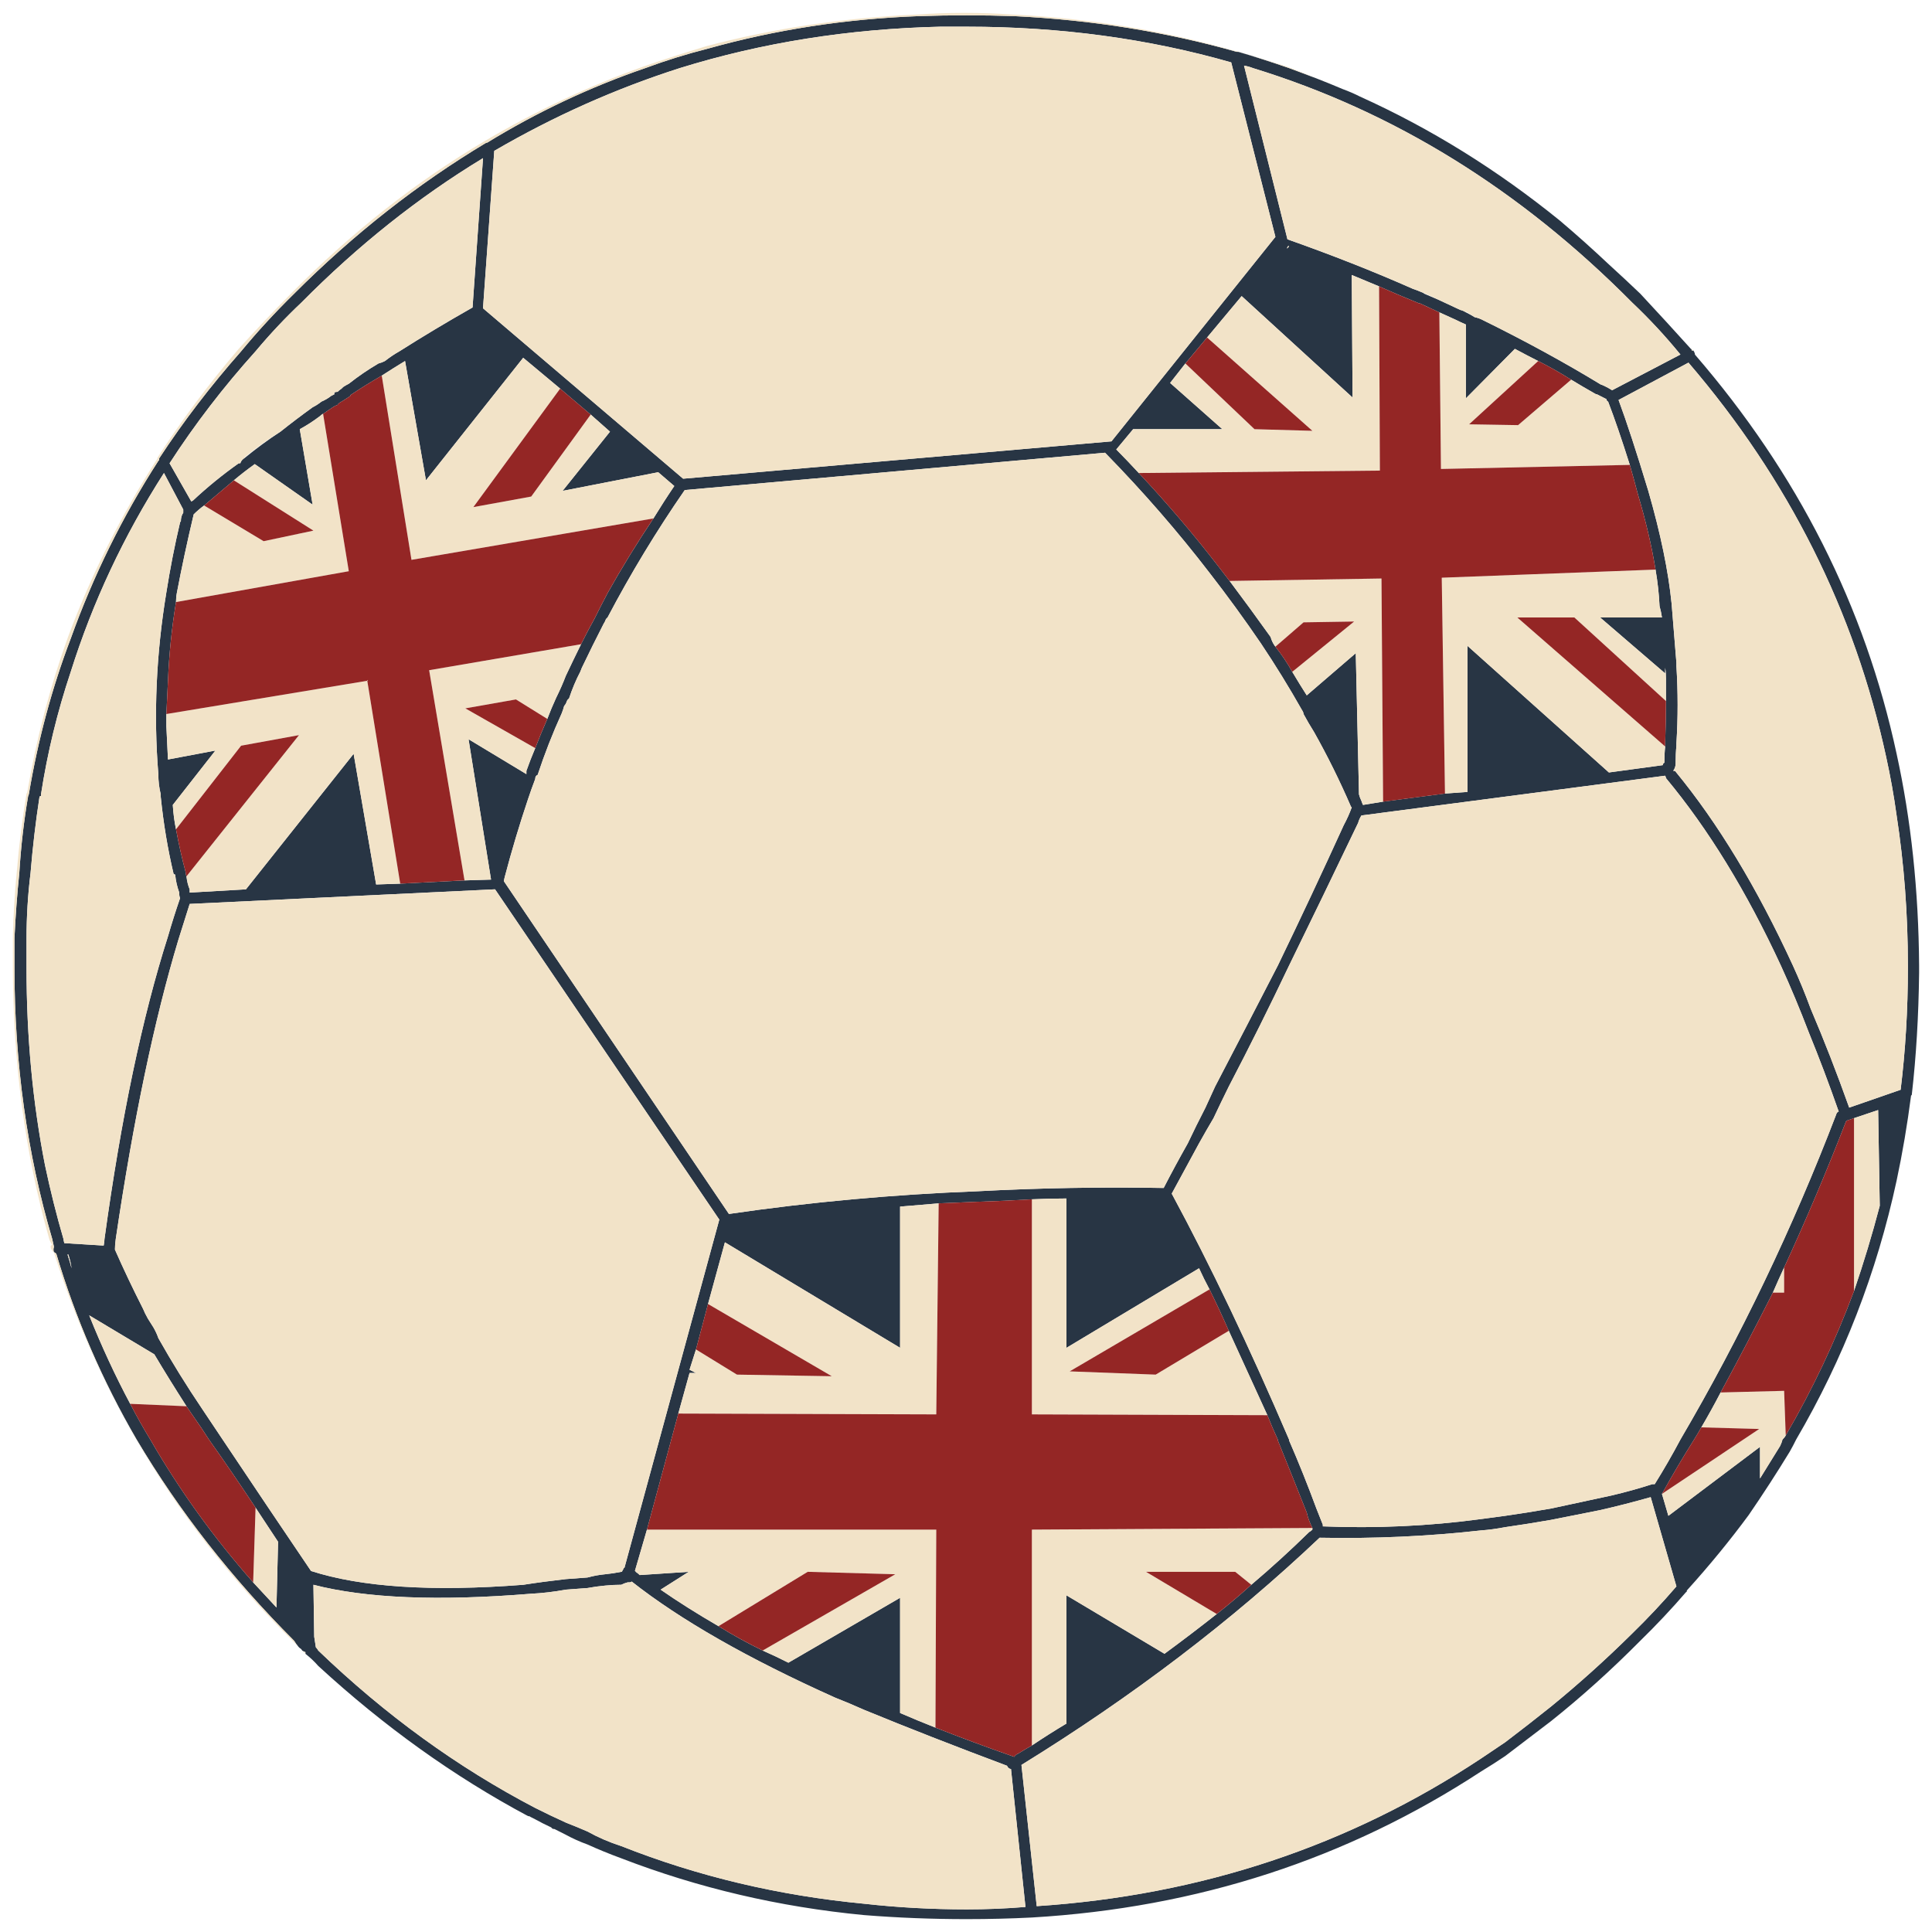 <?xml version="1.0" encoding="utf-8"?>
<!-- Generator: Adobe Illustrator 16.0.0, SVG Export Plug-In . SVG Version: 6.00 Build 0)  -->
<!DOCTYPE svg PUBLIC "-//W3C//DTD SVG 1.1//EN" "http://www.w3.org/Graphics/SVG/1.1/DTD/svg11.dtd">
<svg version="1.1" id="Layer_1" xmlns="http://www.w3.org/2000/svg" xmlns:xlink="http://www.w3.org/1999/xlink" x="0px" y="0px"
	 width="300px" height="300px" viewBox="0 0 300 300" enable-background="new 0 0 300 300" xml:space="preserve">
<g>
	<path fill-rule="evenodd" clip-rule="evenodd" fill="#283544" d="M204.344,12.146c1.382,0.539,2.776,1.104,4.185,1.701
		c0.914,0.334,1.787,0.713,2.618,1.135c10.982,4.955,21.339,11.384,31.074,19.279c2.579,2.186,5.115,4.452,7.609,6.803
		c1.664,1.513,3.285,3.026,4.868,4.536c2.664,2.858,5.283,5.714,7.859,8.57c0.084,0.011,0.129,0.092,0.129,0.251h0.249
		c0.082,0.085,0.166,0.254,0.247,0.504v0.127c15.976,18.482,26.414,39.148,31.322,61.998c2.248,10.249,3.414,21.211,3.495,32.889
		c0,0.169,0,0.295,0,0.376c0,0.338,0,0.59,0,0.761c-0.081,6.718-0.459,12.977-1.121,18.772c0,0.169-0.044,0.252-0.126,0.252
		c-0.584,4.536-1.333,8.947-2.248,13.23c-3.078,14.281-8.277,27.683-15.599,40.2c-0.33,0.672-0.663,1.303-0.998,1.889
		c-1.998,3.278-4.118,6.553-6.365,9.828c-2.91,3.948-6.112,7.856-9.608,11.721c0,0.169-0.042,0.252-0.123,0.252
		c-2.245,2.605-4.618,5.124-7.113,7.561c-4.492,4.533-9.108,8.692-13.85,12.472c-2.414,1.852-4.786,3.656-7.115,5.421
		c-1.248,0.84-2.495,1.638-3.744,2.393c-20.798,13.611-44.051,21.171-69.759,22.683c-3.326,0.169-6.693,0.252-10.106,0.252
		c-5.405,0-10.73-0.209-15.973-0.629c-13.145-1.261-25.706-4.201-37.687-8.821c-1.831-0.671-3.578-1.386-5.243-2.144
		c-1.164-0.416-2.286-0.923-3.368-1.511c-0.665-0.336-1.248-0.631-1.745-0.883c-0.253,0-0.417-0.083-0.503-0.25
		c-0.913-0.423-1.746-0.843-2.495-1.262c-0.165-0.084-0.415-0.212-0.746-0.377c-0.084-0.085-0.209-0.126-0.376-0.126
		c-11.48-6.133-22.335-13.904-32.568-23.313c-0.584-0.671-1.248-1.3-1.997-1.889v-0.254c-0.243-0.081-0.409-0.163-0.5-0.25
		c-0.083-0.167-0.208-0.295-0.374-0.38l-0.189-0.187c-0.221-0.235-0.451-0.552-0.687-0.945c-9.731-9.745-17.885-20.162-24.456-31.25
		c-5.325-9.158-9.486-18.775-12.48-28.857c-0.083-0.084-0.208-0.169-0.373-0.251c-0.084-0.256-0.084-0.506,0-0.759v-0.128
		c-0.084-0.417-0.168-0.794-0.25-1.133c-3.909-13.271-5.867-27.302-5.867-42.088c0-1.174,0-2.267,0-3.274c0-0.504,0-0.966,0-1.386
		c0.169-3.529,0.417-6.888,0.75-10.082c0.25-4.114,0.709-8.106,1.374-11.97c0.083-0.168,0.125-0.296,0.125-0.38
		c1.415-8.397,3.578-16.422,6.489-24.067c3.494-9.744,8.029-18.942,13.603-27.595l0.125-0.126v-0.252
		c3.744-5.715,7.986-11.258,12.728-16.634c2.495-3.024,5.241-6.007,8.234-8.949c9.237-9.238,19.178-17.051,29.828-23.438h0.124
		c7.82-4.786,16.014-8.651,24.584-11.592c3.163-1.176,6.407-2.184,9.733-3.025c10.482-2.938,21.381-4.619,32.696-5.04
		c2.494-0.084,4.991-0.125,7.486-0.125c2.414,0,4.867,0.041,7.362,0.125c12.063,0.59,23.586,2.436,34.566,5.546h0.249
		c2.581,0.754,5.201,1.596,7.861,2.52C201.538,11.075,202.932,11.6,204.344,12.146z M221.005,45.474l0.125,0.126l2.371,1.009
		l3.243,1.514c0.335,0.082,0.625,0.208,0.875,0.379c0.499,0.249,0.959,0.503,1.374,0.753c0.415,0.086,0.79,0.212,1.12,0.379
		c6.658,3.276,12.813,6.638,18.471,10.082c0.081,0,0.375,0.125,0.871,0.379c0.169,0.081,0.46,0.25,0.875,0.503l10.606-5.545
		c-2.328-2.855-4.823-5.545-7.487-8.064c-17.387-17.557-37.021-29.696-58.9-36.417c-0.418-0.17-0.875-0.293-1.374-0.378l6.74,26.967
		c6.908,2.438,13.395,4.997,19.47,7.686C219.883,45.014,220.425,45.225,221.005,45.474z M150.124,4.145c-1.413,0-2.785,0-4.118,0
		c-14.224,0.334-27.703,2.477-40.432,6.426c-9.984,3.191-19.591,7.478-28.824,12.854L75.001,47.87l31.075,26.462l66.512-5.798
		l25.456-31.754L191.18,9.688C178.283,5.992,164.601,4.145,150.124,4.145z M243.966,58.956c-1.58-1.005-3.285-1.972-5.118-2.897
		c-1.162-0.586-2.367-1.217-3.615-1.889l-7.613,7.686V50.39c-0.581-0.253-1.122-0.505-1.624-0.757l-2.494-1.132l-2.996-1.388h-0.124
		c-2.079-0.84-4.16-1.722-6.239-2.646c-1.415-0.59-2.828-1.178-4.241-1.766l0.125,19.027l-17.224-15.75l-5.366,6.425l-3.369,4.033
		l-2.37,3.027l8.109,7.179h-13.851l-2.621,3.15c1.167,1.177,2.329,2.396,3.495,3.655c4.408,4.705,8.527,9.535,12.354,14.492
		c0.583,0.757,1.167,1.51,1.747,2.267c2.081,2.772,4.203,5.67,6.364,8.695c0.168,0.588,0.415,1.091,0.75,1.514
		c0.995,1.26,1.871,2.562,2.618,3.905c0.749,1.26,1.498,2.479,2.249,3.654l7.612-6.552l0.499,21.926
		c0.085,0.334,0.207,0.672,0.375,1.008c0.082,0.252,0.167,0.463,0.249,0.631l3.12-0.507l9.608-1.26l3.494-0.25v-22.684l21.961,19.66
		l8.362-1.135c0-0.171,0.083-0.297,0.25-0.381c0-0.922,0.04-1.762,0.125-2.519v-0.503c0.081-2.271,0.125-4.452,0.125-6.553
		c0-1.178,0-2.312,0-3.402c0-0.671-0.044-1.26-0.125-1.766v0.883l-10.108-8.696h9.608c-0.084-0.587-0.209-1.175-0.374-1.761
		c-0.085-1.85-0.292-3.741-0.625-5.671c-0.581-3.614-1.496-7.521-2.744-11.721c-0.416-1.594-0.831-3.107-1.248-4.536
		c-1.247-3.946-2.372-7.227-3.371-9.829c-0.081,0-0.165-0.083-0.25-0.254v-0.123l-1.496-0.758h-0.124
		C246.503,60.47,245.215,59.715,243.966,58.956z M294.505,126.627c-0.415-3.024-0.955-6.049-1.62-9.074
		c-4.909-22.683-15.142-43.096-30.7-61.24l-10.855,5.794c1.245,3.361,2.787,8.067,4.616,14.116
		c1.913,6.636,3.12,12.476,3.621,17.515c0.415,5.123,0.663,8.191,0.747,9.199v0.252c0,0.084,0,0.169,0,0.251
		c0.249,4.032,0.249,8.024,0,11.973c0,0.167,0,0.293,0,0.378c-0.084,0.839-0.124,1.763-0.124,2.771c0,0.421-0.127,0.799-0.373,1.135
		c0.246,0,0.373,0.043,0.373,0.126c6.571,7.98,12.645,18.021,18.217,30.117c1.001,2.184,1.914,4.409,2.747,6.678
		c2.079,4.874,4.074,9.998,5.989,15.372l7.987-2.771c0.749-6.132,1.125-12.432,1.125-18.902c0-0.081,0-0.207,0-0.376
		C296.255,141.956,295.67,134.187,294.505,126.627z M199.915,38.543c0.165-0.167,0.248-0.293,0.248-0.375l-0.248,0.126
		c0,0.164-0.042,0.249-0.125,0.249H199.915z M204.032,113.646c-0.581-0.92-1.121-1.846-1.62-2.771c0-0.167-0.086-0.376-0.252-0.629
		c-1.997-3.53-4.116-6.973-6.365-10.334c-2.578-3.781-5.238-7.434-7.984-10.964c-4.909-6.384-10.273-12.556-16.098-18.521
		l-0.124-0.126l-65.263,5.795c-4.413,6.386-8.406,12.981-11.984,19.783c-0.084,0.085-0.165,0.17-0.25,0.252
		c-0.084,0.252-0.206,0.507-0.375,0.759c-1.165,2.267-2.286,4.536-3.37,6.803l-0.25,0.631c-0.665,1.26-1.246,2.648-1.746,4.155
		c-0.165,0.087-0.292,0.253-0.374,0.507c-0.084,0.254-0.209,0.46-0.375,0.63c-0.084,0.336-0.209,0.713-0.375,1.136
		c-1.415,3.105-2.661,6.3-3.744,9.576c-0.248,0.083-0.375,0.291-0.375,0.629c-0.415,1.091-0.79,2.144-1.123,3.15
		c-1.33,3.95-2.537,7.981-3.618,12.098c-0.084,0.336-0.125,0.545-0.125,0.631l34.942,51.665c12.646-1.85,25.538-3.027,38.685-3.528
		c9.483-0.505,19.092-0.676,28.824-0.505c1.167-2.269,2.414-4.58,3.745-6.931c0.834-1.768,1.746-3.614,2.744-5.547
		c0.499-1.091,0.999-2.182,1.499-3.274c3.244-6.217,6.488-12.476,9.733-18.775c3.494-7.226,6.906-14.49,10.234-21.798
		c0.498-0.926,0.915-1.852,1.248-2.775l-0.126-0.124C208.028,121.209,206.115,117.345,204.032,113.646z M211.397,126.627
		c-0.251,0.419-0.417,0.798-0.5,1.135c-3.578,7.477-7.156,14.867-10.734,22.177c-2.995,6.3-6.113,12.559-9.358,18.775
		c-0.831,1.679-1.622,3.319-2.37,4.913c-0.75,1.261-1.497,2.563-2.247,3.908c-1.415,2.604-2.826,5.207-4.241,7.812
		c5.989,11.09,12.063,23.818,18.217,38.184v0.125c1.499,3.444,2.913,6.973,4.246,10.585c0.331,0.84,0.664,1.679,0.999,2.52v0.252
		c8.233,0.336,16.428-0.041,24.581-1.136c1.166-0.165,2.413-0.332,3.744-0.502c2.329-0.336,4.701-0.713,7.115-1.134
		c3.159-0.674,6.277-1.347,9.357-2.015c2.162-0.507,4.283-1.093,6.362-1.767c0.169,0,0.292,0,0.375,0
		c1.414-2.269,2.745-4.578,3.993-6.929c9.318-15.878,17.388-32.721,24.211-50.533c0-0.081,0.08-0.207,0.249-0.378h0.125
		c-1.499-4.283-3.038-8.357-4.618-12.222c-1.414-3.695-2.87-7.183-4.369-10.459c-5.324-11.511-11.271-21.213-17.842-29.107
		c0-0.086-0.044-0.214-0.125-0.379L211.397,126.627z M275.289,200.719c-2.58,5.127-5.284,10.294-8.112,15.503
		c-0.915,1.764-1.913,3.569-2.993,5.418c-0.336,0.587-0.707,1.218-1.126,1.891c-1.745,2.771-3.41,5.584-4.99,8.441l0.998,3.402
		l14.229-10.712v4.914c1.08-1.763,2.119-3.443,3.117-5.04c0.168-0.334,0.292-0.67,0.375-1.006c0.25-0.254,0.417-0.462,0.5-0.632
		c4.157-7.139,7.691-14.615,10.605-22.433c1.495-4.368,2.829-8.776,3.994-13.23l-0.25-14.867l-3.744,1.259l-1.124,0.378
		l-0.121,0.126c-2.998,7.729-6.2,15.29-9.61,22.685C276.454,198.073,275.871,199.377,275.289,200.719z M187.811,200.216
		c-0.583-1.091-1.125-2.186-1.623-3.276L165.6,209.291v-23.188c-1.834,0-3.621,0.044-5.369,0.126
		c-2.828,0.168-5.573,0.295-8.235,0.378h-0.123c-2.08,0.085-4.118,0.169-6.117,0.252c-2.078,0.171-4.073,0.338-5.989,0.503v21.93
		l-27.201-16.385l-2.623,9.578l-1.87,7.059l-0.999,3.148l0.999,0.505h-0.999l-1.745,6.301l-4.869,18.02l-1.871,6.424
		c0.083,0,0.124,0.045,0.124,0.13c0.25,0.167,0.458,0.334,0.623,0.503l7.614-0.503l-4.367,2.77c2.66,1.848,5.655,3.738,8.984,5.671
		c2.16,1.344,4.45,2.604,6.863,3.781c1.33,0.588,2.661,1.217,3.99,1.89l17.347-10.08v17.891c1.749,0.759,3.579,1.514,5.491,2.271
		c3.83,1.511,7.904,3.024,12.229,4.534c0.167-0.251,0.375-0.419,0.625-0.503c0.665-0.419,1.37-0.839,2.119-1.26
		c1.748-1.176,3.535-2.308,5.369-3.403v-19.909l15.222,9.074c2.746-2.016,5.45-4.075,8.111-6.175
		c1.913-1.513,3.702-3.024,5.366-4.538c3.163-2.685,6.154-5.417,8.983-8.19c0.169-0.083,0.335-0.208,0.504-0.376v-0.253
		c-0.419-0.838-0.71-1.638-0.875-2.393c-1.5-3.781-2.996-7.52-4.493-11.216v-0.125c-0.584-1.261-1.124-2.521-1.622-3.78
		c-2.082-4.536-4.077-8.906-5.991-13.104C189.89,204.544,188.892,202.399,187.811,200.216z M229.989,237.641
		c-8.234,0.924-16.597,1.304-25.081,1.137c-13.563,12.854-28.992,24.61-46.297,35.281l2.369,21.927
		c25.456-1.681,48.462-9.327,69.009-22.935c1.249-0.84,2.496-1.681,3.744-2.52c2.329-1.766,4.701-3.613,7.115-5.545
		c4.324-3.53,8.523-7.309,12.601-11.342c2.414-2.353,4.701-4.786,6.864-7.308l-3.994-13.859c-2.661,0.755-5.28,1.429-7.86,2.013
		c-2.579,0.507-5.115,1.01-7.61,1.514c-2.414,0.422-4.786,0.798-7.115,1.132C232.402,237.39,231.155,237.558,229.989,237.641z
		 M91.723,64.375l-4.743-4.031l-5.739-4.789l-15.099,19.03l-3.246-18.526c-1.248,0.757-2.453,1.514-3.616,2.269
		c-1.749,1.008-3.369,2.017-4.868,3.026v0.126c-0.5,0.336-0.957,0.627-1.371,0.881c-0.334,0.169-0.543,0.336-0.625,0.505
		c-0.25,0.083-0.5,0.209-0.751,0.38c-0.249,0.165-0.5,0.332-0.748,0.501c-0.334,0.252-0.584,0.421-0.75,0.505
		c-0.166,0.083-0.331,0.211-0.498,0.378c-0.999,0.756-2.037,1.429-3.12,2.015l1.995,11.722l-8.985-6.3
		c-1.164,0.839-2.245,1.677-3.244,2.52c-1.58,1.343-3.119,2.646-4.617,3.906c-0.582,0.42-1.123,0.883-1.623,1.385
		c-0.996,4.201-1.87,8.273-2.619,12.221c-0.084,0.423-0.125,0.884-0.125,1.388c-0.665,4.033-1.08,8.108-1.249,12.226l-0.248,5.164
		c0,0.674,0,1.303,0,1.893l0.248,5.164l7.365-1.386l-6.616,8.444c0.083,1.345,0.25,2.604,0.5,3.78
		c0.417,2.266,0.915,4.493,1.499,6.679v0.124c0,0.084,0.041,0.251,0.125,0.505c0.081,0.757,0.246,1.428,0.498,2.017
		c0,0.167,0,0.334,0,0.504l8.736-0.504l16.722-21.044l3.494,20.287l3.742-0.125l9.983-0.506l4.117-0.125l-3.493-21.8l8.985,5.42
		c0-0.17,0-0.337,0-0.506c0.416-1.178,0.871-2.351,1.371-3.528c0.584-1.512,1.208-3.025,1.874-4.536
		c0.415-1.094,0.871-2.187,1.372-3.275c0.583-1.179,1.082-2.312,1.497-3.404c0.75-1.594,1.54-3.233,2.37-4.913
		c0.666-1.345,1.374-2.688,2.124-4.031c0.581-1.178,1.246-2.479,1.995-3.91c2.165-3.862,4.536-7.727,7.115-11.591
		c1.082-1.762,2.162-3.442,3.245-5.04l-2.495-2.141l-14.853,2.897l7.363-9.198L91.723,64.375z M38.063,71.057
		c1.746-1.43,3.579-2.772,5.49-4.032c1.58-1.262,3.244-2.521,4.991-3.779c0.501-0.254,0.958-0.549,1.373-0.885
		c0.583-0.254,1.083-0.545,1.499-0.881l0.5-0.254v-0.251c0.083-0.083,0.25-0.126,0.5-0.126c0.165-0.169,0.373-0.338,0.625-0.505
		c0.081-0.083,0.166-0.169,0.246-0.25c0.25-0.169,0.542-0.336,0.875-0.505c1.497-1.178,3.035-2.228,4.616-3.151
		c0.333-0.082,0.667-0.21,0.998-0.379c0.75-0.586,1.499-1.091,2.249-1.51c3.577-2.269,7.36-4.538,11.354-6.805l1.624-23.186
		c-9.983,6.048-19.385,13.524-28.204,22.429c-2.495,2.353-4.866,4.873-7.113,7.562c-4.99,5.545-9.439,11.338-13.353,17.389
		l3.37,5.922l0.25-0.125c2.249-2.102,4.618-4.033,7.115-5.797h0.248C37.399,71.602,37.649,71.307,38.063,71.057z M28.456,79.497
		c0-0.083,0-0.208,0-0.377l-2.996-5.671c-6.239,9.745-11.066,20.035-14.476,30.873c-2.08,6.215-3.62,12.559-4.619,19.028v0.252
		c-0.166,0-0.25,0.082-0.25,0.251c-0.581,3.78-1.039,7.688-1.373,11.719c-0.414,3.361-0.623,6.764-0.623,10.209
		c0,1.512,0,3.021,0,4.533c0,10.669,0.957,20.878,2.869,30.621c0.834,3.951,1.789,7.771,2.87,11.467
		c0,0.085,0.042,0.296,0.125,0.632l6.116,0.375c0.083-0.416,0.123-0.753,0.123-1.007c2.58-18.816,5.868-34.485,9.859-46.998
		c0.584-2.021,1.208-3.992,1.874-5.924c-0.084-0.252-0.125-0.463-0.125-0.63v-0.253c-0.333-0.924-0.541-1.85-0.625-2.774
		l-0.25-0.123c-0.915-3.864-1.58-7.854-1.995-11.971c0-0.084,0-0.21,0-0.379c-0.25-1.01-0.375-2.06-0.375-3.149
		c-0.75-9.241-0.334-18.652,1.248-28.227c0.583-3.699,1.291-7.31,2.122-10.838c0-0.085,0.041-0.126,0.125-0.126
		c0-0.588,0.125-1.05,0.375-1.386V79.497z M76.872,138.094l-47.418,2.269c-0.583,1.844-1.167,3.693-1.747,5.543
		c-3.744,12.435-6.988,27.933-9.733,46.497c-0.084,0.591-0.126,1.133-0.126,1.638c1.331,3.025,2.79,6.091,4.37,9.201
		c0.166,0.423,0.414,0.924,0.746,1.514l0.874,1.384c0.334,0.59,0.581,1.136,0.75,1.64c2.08,3.696,4.369,7.392,6.864,11.087
		c1.08,1.599,2.12,3.151,3.119,4.665c4.825,7.224,9.403,14.027,13.727,20.41c7.819,2.521,18.8,3.237,32.944,2.143
		c2.161-0.336,4.365-0.629,6.613-0.881c1.083-0.085,2.205-0.167,3.368-0.251c0.917-0.25,1.831-0.421,2.746-0.504
		c0.832-0.084,1.665-0.21,2.497-0.377h0.125c0-0.085,0.083-0.252,0.25-0.507c0-0.083,0.041-0.124,0.125-0.124l14.726-54.06
		L76.872,138.094z M20.218,217.985c0.999,1.932,2.039,3.781,3.119,5.545c4.494,7.811,9.818,15.203,15.974,22.178
		c1.248,1.342,2.455,2.644,3.618,3.902l0.25-10.202c-1.165-1.768-2.328-3.532-3.494-5.294c-2.33-3.528-4.74-7.057-7.237-10.584
		c-0.75-1.178-1.539-2.353-2.372-3.528c-0.415-0.59-0.788-1.137-1.12-1.64c-1.831-2.855-3.496-5.543-4.994-8.063l-10.109-6.051
		C15.766,209.038,17.889,213.615,20.218,217.985z M10.609,194.797h-0.125c0.25,0.757,0.459,1.471,0.625,2.143
		C11.024,196.268,10.858,195.554,10.609,194.797z M49.419,256.292c10.396,9.997,21.628,18.145,33.691,24.444
		c1.499,0.757,3.079,1.514,4.743,2.269c1.083,0.423,2.205,0.882,3.368,1.387c1.665,0.925,3.412,1.681,5.243,2.267
		c11.897,4.706,24.459,7.688,37.687,8.949c5.242,0.586,10.567,0.879,15.973,0.879c2.996,0,6.03-0.122,9.109-0.376l-2.246-21.423
		c-0.249,0-0.459-0.167-0.625-0.505c-8.068-3.022-15.473-5.92-22.211-8.691c-1.497-0.673-2.994-1.303-4.493-1.891
		c-13.478-6.048-23.999-12.055-31.57-18.021c-0.084,0.084-0.209,0.128-0.375,0.128h-0.25c-0.331,0.084-0.665,0.208-1,0.375
		c-0.832,0-1.665,0.043-2.497,0.128c-0.915,0.082-1.83,0.21-2.746,0.379c-1.164,0.083-2.286,0.167-3.368,0.25
		c-1.83,0.338-3.619,0.548-5.368,0.633c-14.391,1.176-25.663,0.712-33.816-1.39l0.123,8.066l0.253,1.638
		C49.211,255.958,49.336,256.125,49.419,256.292z"/>
	<path fill-rule="evenodd" clip-rule="evenodd" fill="#F2E3C8" d="M46.923,256.292c0.091,0.087,0.256,0.169,0.5,0.25v0.254
		c-0.166-0.168-0.29-0.295-0.375-0.378L46.923,256.292z M46.36,255.726c-0.309-0.315-0.664-0.671-1.059-1.073
		c-9.736-9.745-17.803-20.162-24.209-31.25c-5.327-9.24-9.567-18.901-12.729-28.98c-0.084,0-0.168-0.087-0.25-0.256
		c-0.165-0.167-0.25-0.378-0.25-0.631c0-0.081,0.085-0.165,0.25-0.25c-0.25-0.336-0.417-0.672-0.5-1.008
		C3.871,179.003,2,164.891,2,149.938c0-1.091,0-2.143,0-3.15c0-0.505,0-0.967,0-1.384c0.081-3.448,0.29-6.848,0.622-10.21
		c0.334-3.946,0.833-7.937,1.499-11.972c0.084-0.082,0.125-0.167,0.125-0.25c1.415-8.317,3.535-16.384,6.364-24.193
		c3.579-9.58,8.194-18.777,13.853-27.597v-0.126c3.744-5.799,7.944-11.425,12.604-16.887c2.578-2.856,5.323-5.754,8.236-8.696
		c9.316-9.405,19.299-17.261,29.949-23.562c7.986-4.703,16.222-8.57,24.708-11.594c3.163-1.095,6.408-2.145,9.735-3.15
		c10.481-2.773,21.423-4.411,32.82-4.916C144.84,2.085,147.254,2,149.749,2c2.497,0,4.952,0.085,7.363,0.252
		c12.063,0.59,23.627,2.479,34.691,5.673h0.125c2.58,0.755,5.199,1.553,7.861,2.394c1.515,0.569,3.034,1.176,4.554,1.827
		c-1.412-0.546-2.806-1.07-4.181-1.575c-2.66-0.924-5.28-1.766-7.861-2.52h-0.249c-10.98-3.11-22.504-4.956-34.566-5.546
		c-2.495-0.084-4.948-0.125-7.362-0.125c-2.495,0-4.992,0.041-7.486,0.125c-11.315,0.421-22.214,2.102-32.696,5.04
		c-3.326,0.842-6.57,1.85-9.733,3.025c-8.57,2.94-16.764,6.806-24.584,11.592h-0.124c-10.65,6.387-20.59,14.199-29.828,23.438
		c-2.993,2.942-5.739,5.925-8.234,8.949c-4.742,5.376-8.984,10.919-12.728,16.634v0.252l-0.125,0.126
		c-5.574,8.652-10.108,17.851-13.603,27.595c-2.911,7.646-5.074,15.67-6.489,24.067c0,0.084-0.042,0.212-0.125,0.38
		c-0.665,3.863-1.125,7.855-1.374,11.97c-0.333,3.194-0.581,6.553-0.75,10.082c0,0.42,0,0.882,0,1.386c0,1.008,0,2.101,0,3.274
		c0,14.786,1.958,28.816,5.867,42.088c0.082,0.339,0.166,0.716,0.25,1.133v0.128c-0.084,0.253-0.084,0.503,0,0.759
		c0.166,0.082,0.291,0.167,0.373,0.251c2.995,10.082,7.156,19.699,12.48,28.857c6.571,11.088,14.725,21.505,24.456,31.25
		C45.91,255.174,46.139,255.49,46.36,255.726z M262.558,54.17c0.095,0.011,0.22,0.092,0.378,0.251h-0.249
		C262.687,54.262,262.642,54.181,262.558,54.17z M150.124,4.145c14.477,0,28.159,1.848,41.056,5.543l6.864,27.093l-25.456,31.754
		l-66.512,5.798L75.001,47.87l1.749-24.446c9.233-5.376,18.84-9.662,28.824-12.854c12.729-3.949,26.208-6.092,40.432-6.426
		C147.339,4.145,148.711,4.145,150.124,4.145z M221.005,45.474c-0.58-0.249-1.122-0.46-1.62-0.629
		c-6.075-2.688-12.562-5.248-19.47-7.686l-6.74-26.967c0.499,0.085,0.956,0.208,1.374,0.378c21.88,6.721,41.514,18.86,58.9,36.417
		c2.664,2.52,5.159,5.209,7.487,8.064l-10.606,5.545c-0.415-0.253-0.706-0.422-0.875-0.503c-0.496-0.254-0.79-0.379-0.871-0.379
		c-5.658-3.444-11.813-6.806-18.471-10.082c-0.33-0.167-0.705-0.293-1.12-0.379c-0.5-0.336-0.957-0.63-1.374-0.881v0.128
		c-0.25-0.171-0.54-0.297-0.875-0.379l-3.243-1.514C222.67,46.189,221.836,45.812,221.005,45.474z M294.505,126.627
		c1.165,7.56,1.75,15.329,1.75,23.312c0,0.169,0,0.295,0,0.376c0,6.471-0.376,12.771-1.125,18.902l-7.987,2.771
		c-1.915-5.374-3.91-10.498-5.989-15.372c-0.833-2.269-1.746-4.494-2.747-6.678c-5.572-12.096-11.646-22.137-18.217-30.117
		c0-0.083-0.127-0.126-0.373-0.126c0.246-0.336,0.373-0.714,0.373-1.135c0-1.008,0.04-1.932,0.124-2.771c0-0.085,0-0.211,0-0.378
		c0.249-3.948,0.249-7.94,0-11.973c0-0.082,0-0.167,0-0.251v-0.252c-0.084-1.008-0.332-4.076-0.747-9.199
		c-0.501-5.039-1.708-10.879-3.621-17.515c-1.829-6.049-3.371-10.755-4.616-14.116l10.855-5.794
		c15.559,18.145,25.791,38.558,30.7,61.24C293.55,120.578,294.09,123.603,294.505,126.627z M243.966,58.956
		c1.249,0.759,2.537,1.514,3.869,2.27h0.124l1.496,0.758v0.123c0.085,0.171,0.169,0.254,0.25,0.254
		c0.999,2.603,2.124,5.883,3.371,9.829l-29.326,0.629l-0.249-24.317l2.494,1.132c0.502,0.252,1.043,0.504,1.624,0.757v11.466
		l7.613-7.686c1.248,0.672,2.453,1.303,3.615,1.889l-10.729,9.828l7.61,0.128L243.966,58.956z M258.567,115.915
		c-0.085,0.757-0.125,1.597-0.125,2.519c-0.167,0.084-0.25,0.21-0.25,0.381l-8.362,1.135l-21.961-19.66v22.684l-3.494,0.25
		l-0.5-33.517l33.193-1.26c0.333,1.93,0.54,3.821,0.625,5.671c0.165,0.586,0.29,1.174,0.374,1.761h-9.608l10.108,8.696v-0.883
		c0.081,0.506,0.125,1.095,0.125,1.766c0,1.091,0,2.225,0,3.402l-14.228-12.981h-8.86L258.567,115.915z M190.93,90.208l23.587-0.378
		l0.25,34.652l-3.12,0.507c-0.082-0.168-0.167-0.379-0.249-0.631c-0.168-0.336-0.29-0.674-0.375-1.008l-0.499-21.926l-7.612,6.552
		c-0.751-1.176-1.5-2.395-2.249-3.654l9.61-7.813l-7.86,0.128l-4.368,3.78c-0.335-0.423-0.582-0.926-0.75-1.514
		C195.133,95.878,193.011,92.98,190.93,90.208z M176.829,73.449c-1.166-1.26-2.328-2.479-3.495-3.655l2.621-3.15h13.851
		l-8.109-7.179l2.37-3.027l10.732,10.206l8.987,0.253l-16.351-14.492l5.366-6.425l17.224,15.75L209.9,42.702
		c1.413,0.588,2.826,1.176,4.241,1.766l0.125,28.604L176.829,73.449z M199.915,38.543h-0.125c0.083,0,0.125-0.085,0.125-0.249
		l0.248-0.126C200.163,38.25,200.08,38.376,199.915,38.543z M204.032,113.646c2.083,3.699,3.996,7.563,5.742,11.596l0.126,0.124
		c-0.333,0.924-0.75,1.85-1.248,2.775c-3.328,7.308-6.74,14.572-10.234,21.798c-3.245,6.3-6.489,12.559-9.733,18.775
		c-0.5,1.093-1,2.184-1.499,3.274c-0.998,1.933-1.91,3.779-2.744,5.547c-1.331,2.351-2.578,4.662-3.745,6.931
		c-9.732-0.171-19.341,0-28.824,0.505c-13.146,0.501-26.039,1.679-38.685,3.528l-34.942-51.665c0-0.086,0.041-0.295,0.125-0.631
		c1.081-4.116,2.288-8.147,3.618-12.098c0.333-1.007,0.708-2.06,1.123-3.15c0-0.338,0.127-0.546,0.375-0.629
		c1.083-3.276,2.329-6.471,3.744-9.576c0.166-0.423,0.29-0.8,0.375-1.136c0.166-0.17,0.291-0.376,0.375-0.63
		c0.083-0.254,0.209-0.42,0.374-0.507c0.5-1.507,1.081-2.896,1.746-4.155l0.25-0.631c1.084-2.267,2.205-4.536,3.37-6.803
		c0.169-0.252,0.29-0.507,0.375-0.759c0.084-0.082,0.166-0.167,0.25-0.252c3.578-6.802,7.571-13.397,11.984-19.783l65.263-5.795
		l0.124,0.126c5.824,5.966,11.188,12.138,16.098,18.521c2.746,3.53,5.406,7.183,7.984,10.964c2.249,3.361,4.368,6.804,6.365,10.334
		c0.166,0.253,0.252,0.462,0.252,0.629C202.911,111.8,203.451,112.726,204.032,113.646z M211.397,126.627l47.17-6.175
		c0.081,0.165,0.125,0.293,0.125,0.379c6.571,7.895,12.518,17.597,17.842,29.107c1.499,3.276,2.955,6.764,4.369,10.459
		c1.58,3.864,3.119,7.938,4.618,12.222h-0.125c-0.169,0.171-0.249,0.297-0.249,0.378c-6.823,17.813-14.893,34.655-24.211,50.533
		c-1.248,2.351-2.579,4.66-3.993,6.929c-0.083,0-0.206,0-0.375,0c-2.079,0.674-4.2,1.26-6.362,1.767
		c-3.08,0.668-6.198,1.341-9.357,2.015c-2.414,0.421-4.786,0.798-7.115,1.134c-1.331,0.17-2.578,0.337-3.744,0.502
		c-8.153,1.095-16.348,1.472-24.581,1.136v-0.252c-0.335-0.841-0.668-1.68-0.999-2.52c-1.333-3.612-2.747-7.141-4.246-10.585v-0.125
		c-6.154-14.365-12.228-27.094-18.217-38.184c1.415-2.604,2.826-5.207,4.241-7.812c0.75-1.345,1.497-2.647,2.247-3.908
		c0.748-1.594,1.539-3.234,2.37-4.913c3.245-6.217,6.363-12.476,9.358-18.775c3.578-7.31,7.156-14.7,10.734-22.177
		C210.98,127.425,211.146,127.046,211.397,126.627z M277.036,196.815v3.903h-1.747C275.871,199.377,276.454,198.073,277.036,196.815
		z M287.892,200.466v-26.839l3.744-1.259l0.25,14.867C290.721,191.689,289.387,196.098,287.892,200.466z M258.067,231.972
		l15.102-10.081l-8.985-0.251c1.08-1.849,2.078-3.654,2.993-5.418l9.859-0.253l0.25,6.93c-0.083,0.17-0.25,0.378-0.5,0.632
		c-0.083,0.336-0.207,0.672-0.375,1.006c-0.998,1.597-2.037,3.277-3.117,5.04v-4.914l-14.229,10.712L258.067,231.972z
		 M190.805,206.646c1.914,4.198,3.909,8.568,5.991,13.104l-36.565-0.126v-33.396c1.748-0.082,3.535-0.126,5.369-0.126v23.188
		l20.588-12.352c0.498,1.091,1.04,2.186,1.623,3.276L166.1,212.945l13.352,0.505L190.805,206.646z M160.23,271.034v-33.518
		l43.556-0.253v0.253c-0.169,0.168-0.335,0.293-0.504,0.376c-2.829,2.773-5.82,5.506-8.983,8.19l-2.495-2.013h-13.852l10.98,6.551
		c-2.661,2.1-5.365,4.159-8.111,6.175l-15.222-9.074v19.909C163.766,268.727,161.979,269.858,160.23,271.034z M145.257,268.263
		c-1.912-0.757-3.742-1.512-5.491-2.271v-17.891l-17.347,10.08c-1.329-0.673-2.66-1.302-3.99-1.89l20.591-11.845l-13.603-0.377
		l-13.852,8.44c-3.329-1.933-6.324-3.823-8.984-5.671l4.367-2.77l-7.614,0.503c-0.165-0.169-0.373-0.336-0.623-0.503
		c0-0.085-0.041-0.13-0.124-0.13l1.871-6.424h44.924L145.257,268.263z M105.327,219.497l1.745-6.301h0.999l-0.999-0.505l0.999-3.148
		l6.363,3.907l14.728,0.25l-19.221-11.216l2.623-9.578l27.201,16.385v-21.93c1.916-0.165,3.911-0.332,5.989-0.503l-0.372,32.766
		L105.327,219.497z M229.989,237.641c1.166-0.083,2.413-0.251,3.744-0.505c2.329-0.334,4.701-0.71,7.115-1.132
		c2.495-0.504,5.031-1.007,7.61-1.514c2.58-0.584,5.199-1.258,7.86-2.013l3.994,13.859c-2.163,2.521-4.45,4.955-6.864,7.308
		c-4.077,4.033-8.276,7.812-12.601,11.342c-2.414,1.932-4.786,3.779-7.115,5.545c-1.248,0.839-2.495,1.68-3.744,2.52
		c-20.547,13.607-43.553,21.254-69.009,22.935l-2.369-21.927c17.305-10.671,32.734-22.427,46.297-35.281
		C213.393,238.944,221.755,238.564,229.989,237.641z M101.458,80.506l-37.563,6.427l-4.615-28.605
		c1.163-0.755,2.369-1.512,3.616-2.269l3.246,18.526l15.099-19.03l5.739,4.789l-13.477,18.4l8.983-1.639l9.237-12.73l2.995,2.649
		l-7.363,9.198l14.853-2.897l2.495,2.141C103.62,77.063,102.54,78.744,101.458,80.506z M72.13,136.706l-5.491-32.637l23.584-4.031
		c-0.83,1.68-1.621,3.319-2.37,4.913c-0.415,1.093-0.915,2.226-1.497,3.404c-0.501,1.089-0.957,2.182-1.372,3.275l-4.868-3.023
		l-7.863,1.386l10.857,6.174c-0.5,1.178-0.955,2.351-1.371,3.528c0,0.169,0,0.336,0,0.506l-8.985-5.42l3.493,21.8L72.13,136.706z
		 M28.956,136.077l17.469-21.927l-8.985,1.64L27.331,128.77c-0.25-1.176-0.417-2.436-0.5-3.78l6.616-8.444l-7.365,1.386
		l-0.248-5.164c0-0.59,0-1.219,0-1.893l31.196-5.164v-0.128l0.125,0.128H57.03l5.117,31.502l-3.742,0.125l-3.494-20.287
		l-16.722,21.044l-8.736,0.504c0-0.17,0-0.337,0-0.504C29.202,137.505,29.036,136.834,28.956,136.077z M50.167,64.251l3.994,24.447
		l-26.83,4.786c0-0.504,0.041-0.965,0.125-1.388c0.75-3.947,1.624-8.02,2.619-12.221c0.5-0.502,1.041-0.965,1.623-1.385l9.235,5.543
		l7.736-1.638l-12.355-7.812c0.999-0.843,2.08-1.681,3.244-2.52l8.985,6.3l-1.995-11.722c1.083-0.586,2.121-1.259,3.12-2.015
		C49.836,64.462,50.001,64.334,50.167,64.251z M43.553,67.024c-1.911,1.176-3.785,2.519-5.616,4.032h0.126
		c-0.415,0.25-0.665,0.545-0.75,0.881h-0.248c-2.497,1.764-4.866,3.695-7.115,5.797l-0.25,0.125l-3.37-5.922
		c3.913-6.051,8.363-11.844,13.353-17.389c2.247-2.688,4.618-5.209,7.113-7.562c8.819-8.904,18.221-16.381,28.204-22.429
		l-1.624,23.186c-3.994,2.267-7.777,4.536-11.354,6.805c-0.75,0.419-1.499,0.924-2.249,1.51c-0.331,0.169-0.665,0.297-0.998,0.379
		c-1.582,0.924-3.119,1.974-4.616,3.151c-0.333,0.169-0.625,0.336-0.875,0.505c-0.081,0.081-0.165,0.167-0.246,0.25
		c-0.251,0.167-0.459,0.336-0.625,0.505c-0.25,0-0.417,0.043-0.5,0.126v0.251l-0.5,0.254c-0.415,0.336-0.915,0.627-1.499,0.881
		c-0.416,0.336-0.872,0.631-1.373,0.885C46.797,64.503,45.133,65.763,43.553,67.024z M28.456,79.497v0.128
		c-0.25,0.336-0.375,0.798-0.375,1.386c-0.084,0-0.125,0.041-0.125,0.126c-0.831,3.528-1.54,7.139-2.122,10.838
		c-1.582,9.574-1.997,18.985-1.248,28.227c0,1.09,0.125,2.14,0.375,3.149c0,0.169,0,0.295,0,0.379
		c0.416,4.116,1.08,8.106,1.995,11.971l0.25,0.123c0.084,0.925,0.292,1.851,0.625,2.774v0.253c0,0.167,0.041,0.378,0.125,0.63
		c-0.666,1.932-1.29,3.903-1.874,5.924c-3.991,12.513-7.279,28.182-9.859,46.998c0,0.254-0.04,0.591-0.123,1.007l-6.116-0.375
		c-0.083-0.336-0.125-0.547-0.125-0.632c-1.081-3.695-2.036-7.516-2.87-11.467c-1.913-9.743-2.869-19.952-2.869-30.621
		c0-1.512,0-3.021,0-4.533c0-3.445,0.208-6.848,0.623-10.209c0.334-4.031,0.792-7.938,1.373-11.719c0-0.169,0.084-0.251,0.25-0.251
		v-0.252c0.999-6.47,2.539-12.813,4.619-19.028c3.41-10.838,8.236-21.128,14.476-30.873l2.996,5.671
		C28.456,79.289,28.456,79.414,28.456,79.497z M76.872,138.094l34.819,51.286l-14.726,54.06c-0.084,0-0.125,0.041-0.125,0.124
		c-0.167,0.255-0.25,0.422-0.25,0.507h-0.125c-0.832,0.167-1.665,0.293-2.497,0.377c-0.915,0.083-1.83,0.254-2.746,0.504
		c-1.164,0.084-2.286,0.166-3.368,0.251c-2.248,0.252-4.453,0.545-6.613,0.881c-14.144,1.095-25.125,0.379-32.944-2.143
		c-4.324-6.383-8.902-13.187-13.727-20.41c-0.999-1.514-2.039-3.066-3.119-4.665c-2.495-3.695-4.784-7.391-6.864-11.087
		c-0.168-0.504-0.415-1.05-0.75-1.64l-0.874-1.384c-0.333-0.59-0.581-1.091-0.746-1.514c-1.58-3.11-3.039-6.176-4.37-9.201
		c0-0.505,0.042-1.047,0.126-1.638c2.745-18.564,5.989-34.063,9.733-46.497c0.581-1.85,1.165-3.699,1.747-5.543L76.872,138.094z
		 M10.609,194.797c0.25,0.757,0.415,1.471,0.5,2.143c-0.165-0.672-0.375-1.386-0.625-2.143H10.609z M20.218,217.985
		c-2.33-4.37-4.453-8.947-6.365-13.736l10.109,6.051c1.498,2.52,3.163,5.207,4.994,8.063L20.218,217.985z M39.311,245.708
		l0.374-11.594c1.166,1.762,2.329,3.526,3.494,5.294l-0.25,10.202C41.766,248.352,40.559,247.05,39.311,245.708z M49.419,256.292
		c-0.083-0.167-0.208-0.334-0.374-0.505l-0.253-1.638l-0.123-8.066c8.153,2.102,19.425,2.565,33.816,1.39
		c1.749-0.085,3.538-0.295,5.368-0.633c1.083-0.083,2.205-0.167,3.368-0.25c0.917-0.169,1.831-0.297,2.746-0.379
		c0.832-0.085,1.665-0.128,2.497-0.128c0.334-0.167,0.668-0.291,1-0.375h0.25c0.166,0,0.29-0.044,0.375-0.128
		c7.571,5.966,18.092,11.973,31.57,18.021c1.499,0.588,2.996,1.218,4.493,1.891c6.738,2.771,14.143,5.669,22.211,8.691
		c0.166,0.338,0.376,0.505,0.625,0.505l2.246,21.423c-3.079,0.254-6.113,0.376-9.109,0.376c-5.405,0-10.73-0.293-15.973-0.879
		c-13.228-1.262-25.79-4.243-37.687-8.949c-1.831-0.586-3.578-1.342-5.243-2.267c-1.164-0.505-2.286-0.964-3.368-1.387
		c-1.664-0.755-3.244-1.512-4.743-2.269C71.048,274.437,59.815,266.289,49.419,256.292z"/>
	<path fill-rule="evenodd" clip-rule="evenodd" fill="#942625" d="M253.076,72.189c0.417,1.429,0.832,2.942,1.248,4.536
		c1.248,4.2,2.163,8.106,2.744,11.721l-33.193,1.26l0.5,33.517l-9.608,1.26l-0.25-34.652l-23.587,0.378
		c-0.58-0.757-1.164-1.51-1.747-2.267c-3.826-4.957-7.945-9.787-12.354-14.492l37.438-0.377l-0.125-28.604
		c2.079,0.924,4.16,1.806,6.239,2.646h0.124l2.996,1.388l0.249,24.317L253.076,72.189z M258.567,115.915l-22.963-20.037h8.86
		l14.228,12.981c0,2.101-0.044,4.282-0.125,6.553V115.915z M198.044,100.417l4.368-3.78l7.86-0.128l-9.61,7.813
		C199.915,102.979,199.039,101.677,198.044,100.417z M184.066,56.438l3.369-4.033l16.351,14.492l-8.987-0.253L184.066,56.438z
		 M243.966,58.956l-8.237,7.059l-7.61-0.128l10.729-9.828C240.681,56.984,242.386,57.951,243.966,58.956z M287.892,173.627v26.839
		c-2.914,7.817-6.448,15.294-10.605,22.433l-0.25-6.93l-9.859,0.253c2.828-5.209,5.532-10.376,8.112-15.503h1.747v-3.903
		c3.41-7.395,6.612-14.956,9.61-22.685l0.121-0.126L287.892,173.627z M264.184,221.64l8.985,0.251l-15.102,10.081
		c1.58-2.857,3.245-5.67,4.99-8.441C263.477,222.857,263.848,222.227,264.184,221.64z M187.811,200.216
		c1.081,2.184,2.079,4.328,2.994,6.43l-11.354,6.805l-13.352-0.505L187.811,200.216z M196.796,219.75
		c0.498,1.26,1.038,2.52,1.622,3.78v0.125c1.497,3.696,2.993,7.435,4.493,11.216c0.165,0.755,0.456,1.555,0.875,2.393l-43.556,0.253
		v33.518c-0.749,0.421-1.454,0.841-2.119,1.26c-0.25,0.084-0.458,0.252-0.625,0.503c-4.325-1.51-8.399-3.023-12.229-4.534
		l0.126-30.746h-44.924l4.869-18.02l40.056,0.127l0.372-32.766c1.999-0.083,4.037-0.167,6.117-0.252h0.123
		c2.662-0.083,5.407-0.21,8.235-0.378v33.396L196.796,219.75z M188.933,250.621l-10.98-6.551h13.852l2.495,2.013
		C192.635,247.597,190.846,249.108,188.933,250.621z M118.429,256.292c-2.413-1.177-4.703-2.438-6.863-3.781l13.852-8.44
		l13.603,0.377L118.429,256.292z M108.071,209.543l1.87-7.059l19.221,11.216l-14.728-0.25L108.071,209.543z M59.279,58.327
		l4.615,28.605l37.563-6.427c-2.58,3.864-4.951,7.729-7.115,11.591c-0.75,1.431-1.414,2.732-1.995,3.91
		c-0.75,1.344-1.458,2.687-2.124,4.031l-23.584,4.031l5.491,32.637l-9.983,0.506L57.03,105.71h0.125l-0.125-0.128v0.128
		l-31.196,5.164l0.248-5.164c0.169-4.117,0.584-8.192,1.249-12.226l26.83-4.786l-3.994-24.447c0.165-0.084,0.415-0.253,0.75-0.505
		c0.248-0.169,0.5-0.336,0.748-0.501c0.251-0.171,0.501-0.297,0.751-0.38c0.081-0.169,0.291-0.336,0.625-0.505
		c0.414-0.254,0.871-0.545,1.371-0.881v-0.126C55.91,60.344,57.53,59.335,59.279,58.327z M83.11,116.167l-10.857-6.174l7.863-1.386
		l4.868,3.023C84.319,113.142,83.695,114.655,83.11,116.167z M27.331,128.77l10.108-12.979l8.985-1.64l-17.469,21.927
		c-0.085-0.254-0.125-0.421-0.125-0.505v-0.124C28.246,133.263,27.749,131.035,27.331,128.77z M36.315,74.585l12.355,7.812
		l-7.736,1.638l-9.235-5.543C33.196,77.23,34.735,75.928,36.315,74.585z M91.723,64.375l-9.237,12.73l-8.983,1.639l13.477-18.4
		L91.723,64.375z M39.685,234.114l-0.374,11.594c-6.156-6.975-11.48-14.367-15.974-22.178c-1.08-1.764-2.12-3.613-3.119-5.545
		l8.737,0.377c0.332,0.503,0.706,1.05,1.12,1.64c0.833,1.176,1.623,2.351,2.372,3.528C34.944,227.058,37.354,230.586,39.685,234.114
		z"/>
</g>
</svg>
